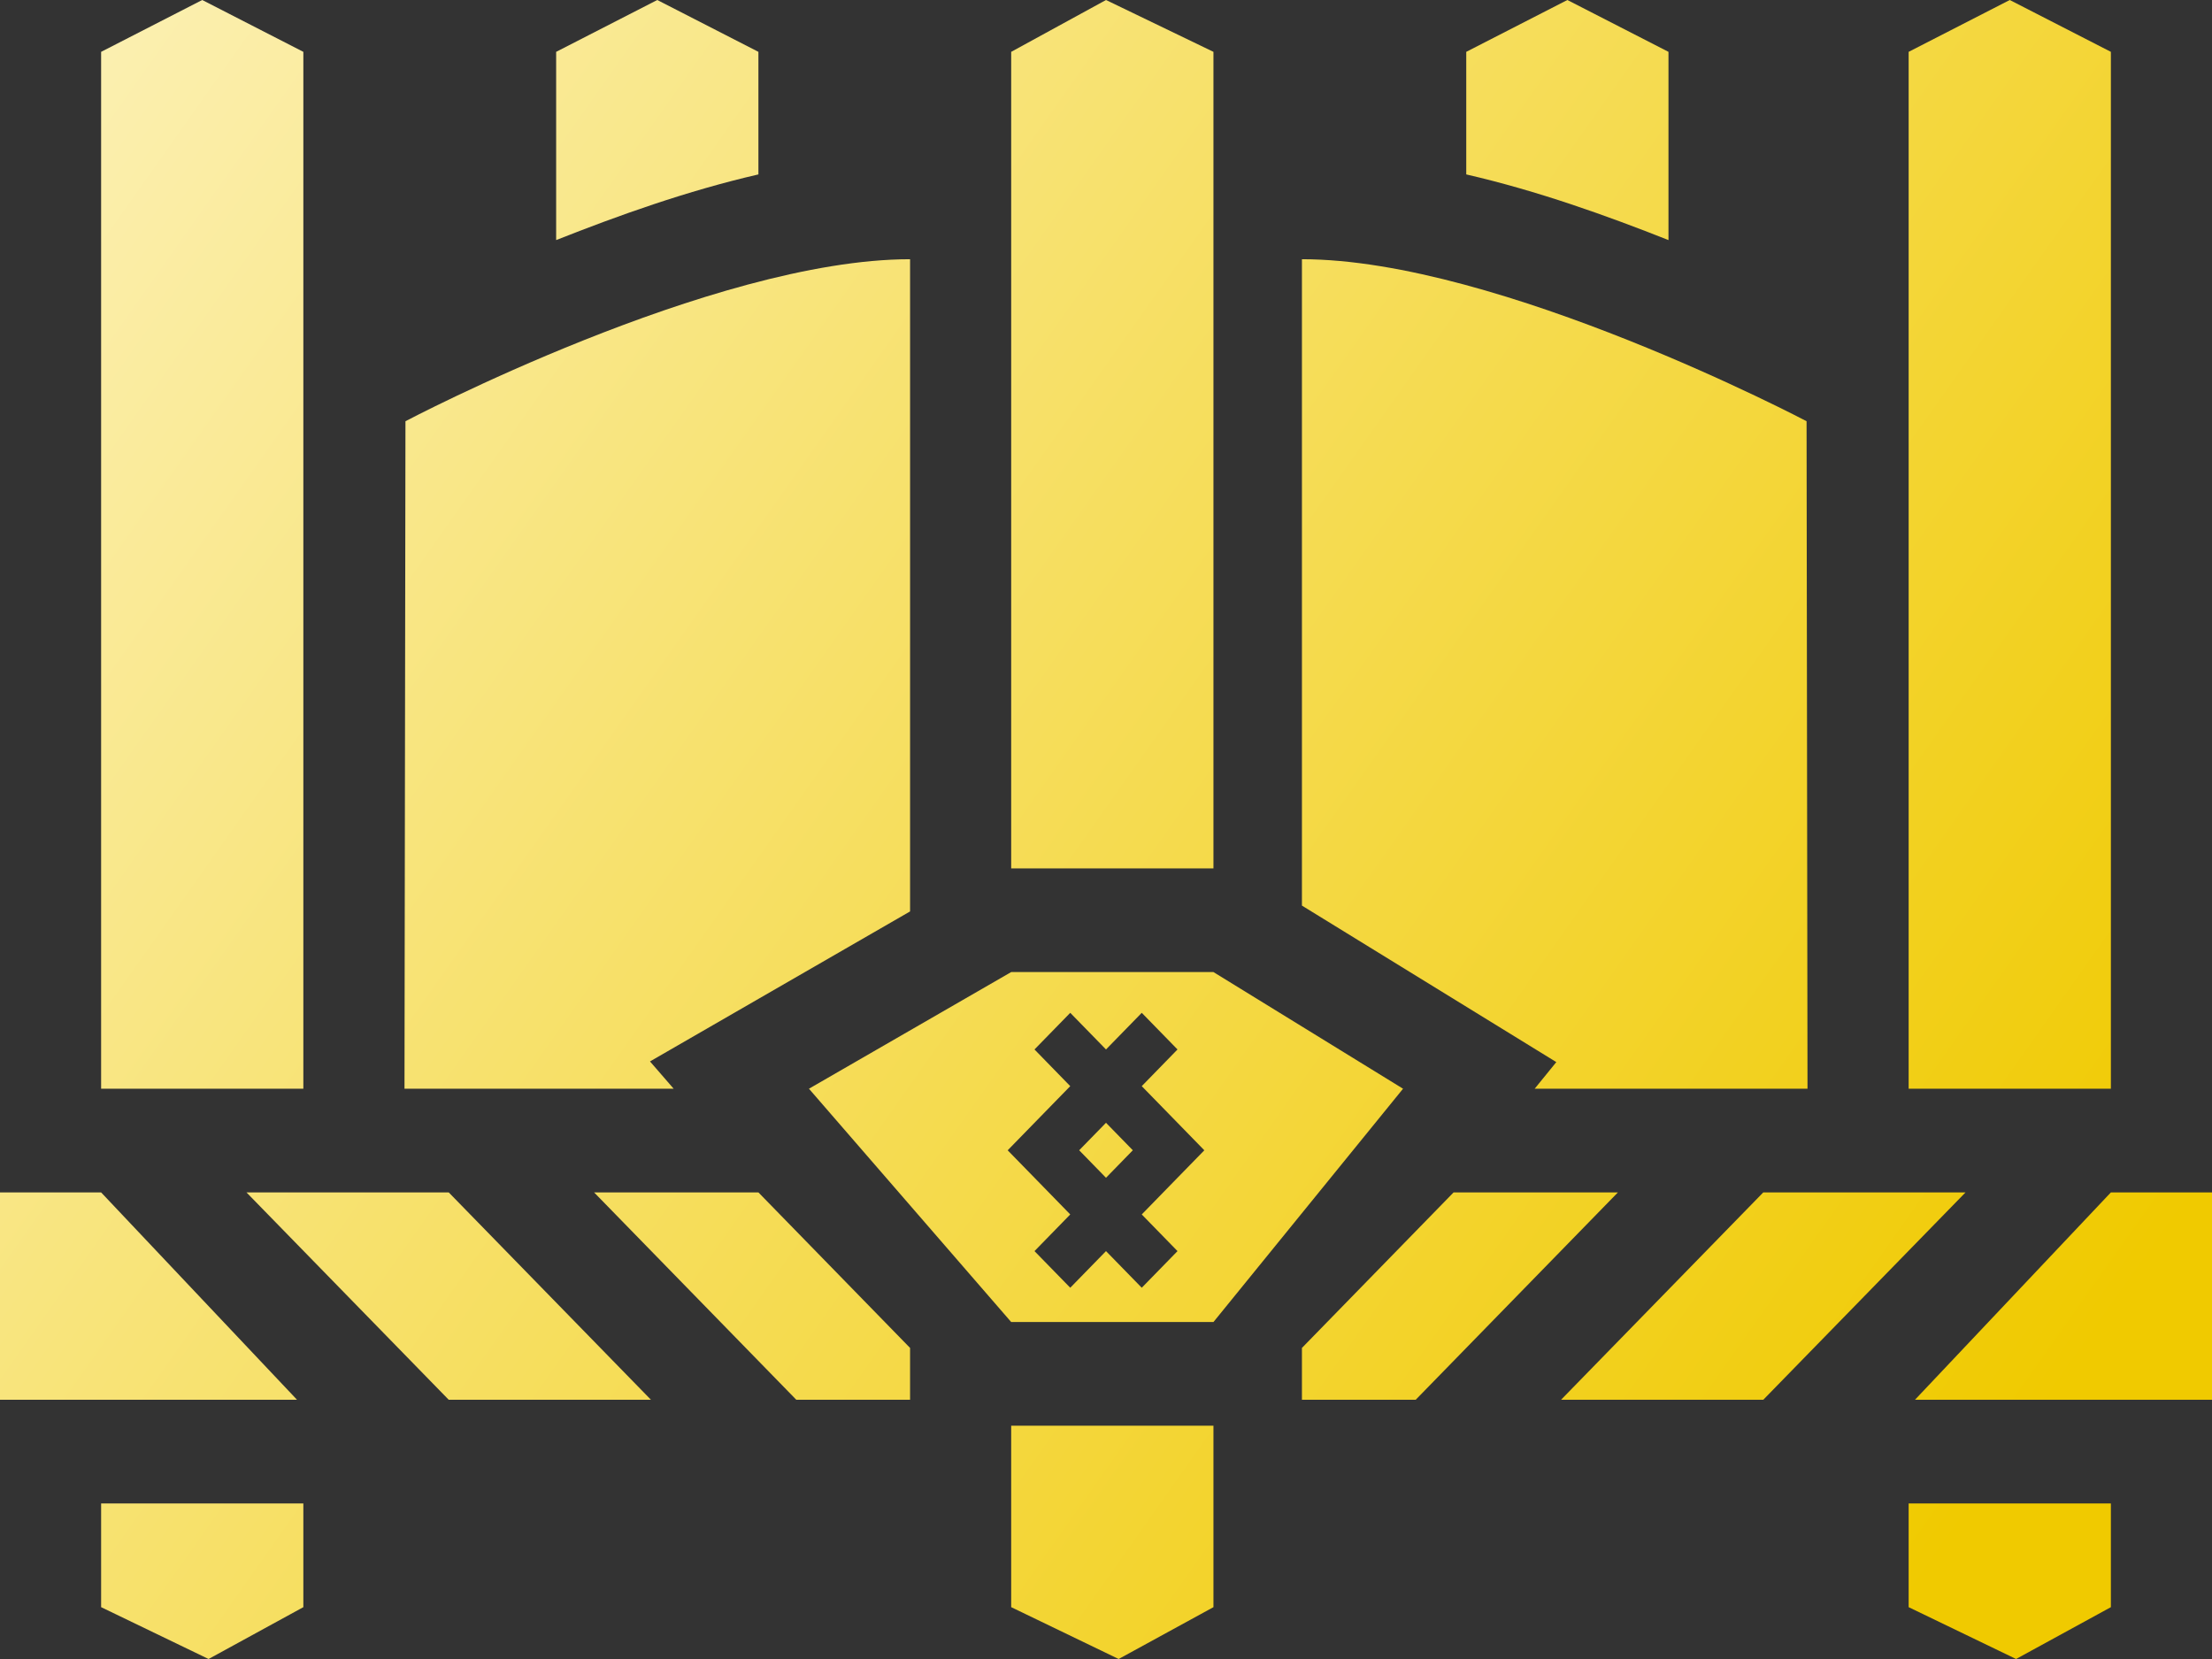 <svg width="80" height="60" viewBox="0 0 80 60" fill="none" xmlns="http://www.w3.org/2000/svg">
    <rect x="0" y="0" width="80" height="60" fill="#333333" stroke="none"/>
    <path d="M7.314 0L3.657 1.875V39.375H10.971V1.875L7.314 0ZM23.771 0L20.114 1.875V8.683C22.345 7.8 24.845 6.902 27.429 6.308V1.875L23.771 0ZM40 0L36.571 1.875V31.406H43.886V1.875L40 0ZM56.686 0L53.029 1.875V6.308C55.612 6.902 58.112 7.8 60.343 8.683V1.875L56.686 0ZM72.686 0L69.029 1.875V39.375H76.343V1.875L72.686 0ZM32.914 9.375C25.778 9.375 14.664 15.234 14.664 15.234L14.629 39.375H24.364L23.508 38.388L32.914 32.963V9.375ZM47.086 9.375V32.752L56.286 38.412L55.504 39.375H65.371L65.337 15.234C65.337 15.234 54.222 9.375 47.086 9.375ZM36.571 35.156L29.257 39.375L36.571 47.813H43.886L50.743 39.375L43.886 35.156H36.571ZM38.707 36.63L40 37.955L41.293 36.63L42.586 37.955L41.293 39.282L42.263 40.276L43.556 41.602L42.263 42.927L41.293 43.922L42.586 45.248L41.293 46.573L40 45.248L38.707 46.573L37.414 45.248L38.707 43.922L37.737 42.927L36.444 41.602L37.737 40.276L38.707 39.282L37.414 37.955L38.707 36.63V36.63ZM40 40.607L39.03 41.601L40 42.596L40.97 41.601L40 40.607ZM0 43.125V50.625H10.743L3.657 43.125H0ZM8.914 43.125L16.229 50.625H23.543L16.229 43.125H8.914ZM21.486 43.125L28.8 50.625H32.914V48.75L27.429 43.125H21.486ZM52.571 43.125L47.086 48.75V50.625H51.2L58.514 43.125H52.571ZM63.771 43.125L56.457 50.625H63.771L71.086 43.125H63.771ZM76.343 43.125L69.257 50.625H80V43.125H76.343ZM36.571 51.563V58.125L40.457 60L43.886 58.125V51.562L36.571 51.563ZM3.657 54.375V58.125L7.543 60L10.971 58.125V54.375H3.657ZM69.029 54.375V58.125L72.914 60L76.343 58.125V54.375H69.029Z" fill="url(#paint0_linear_3_86)"/>
    <defs>
        <linearGradient id="paint0_linear_3_86" x1="0" y1="0" x2="80" y2="56.5" gradientUnits="userSpaceOnUse">
            <stop stop-color="#FCF1B8"/>
            <stop offset="0.917" stop-color="#F0CA00"/>
        </linearGradient>
    </defs>
</svg>
